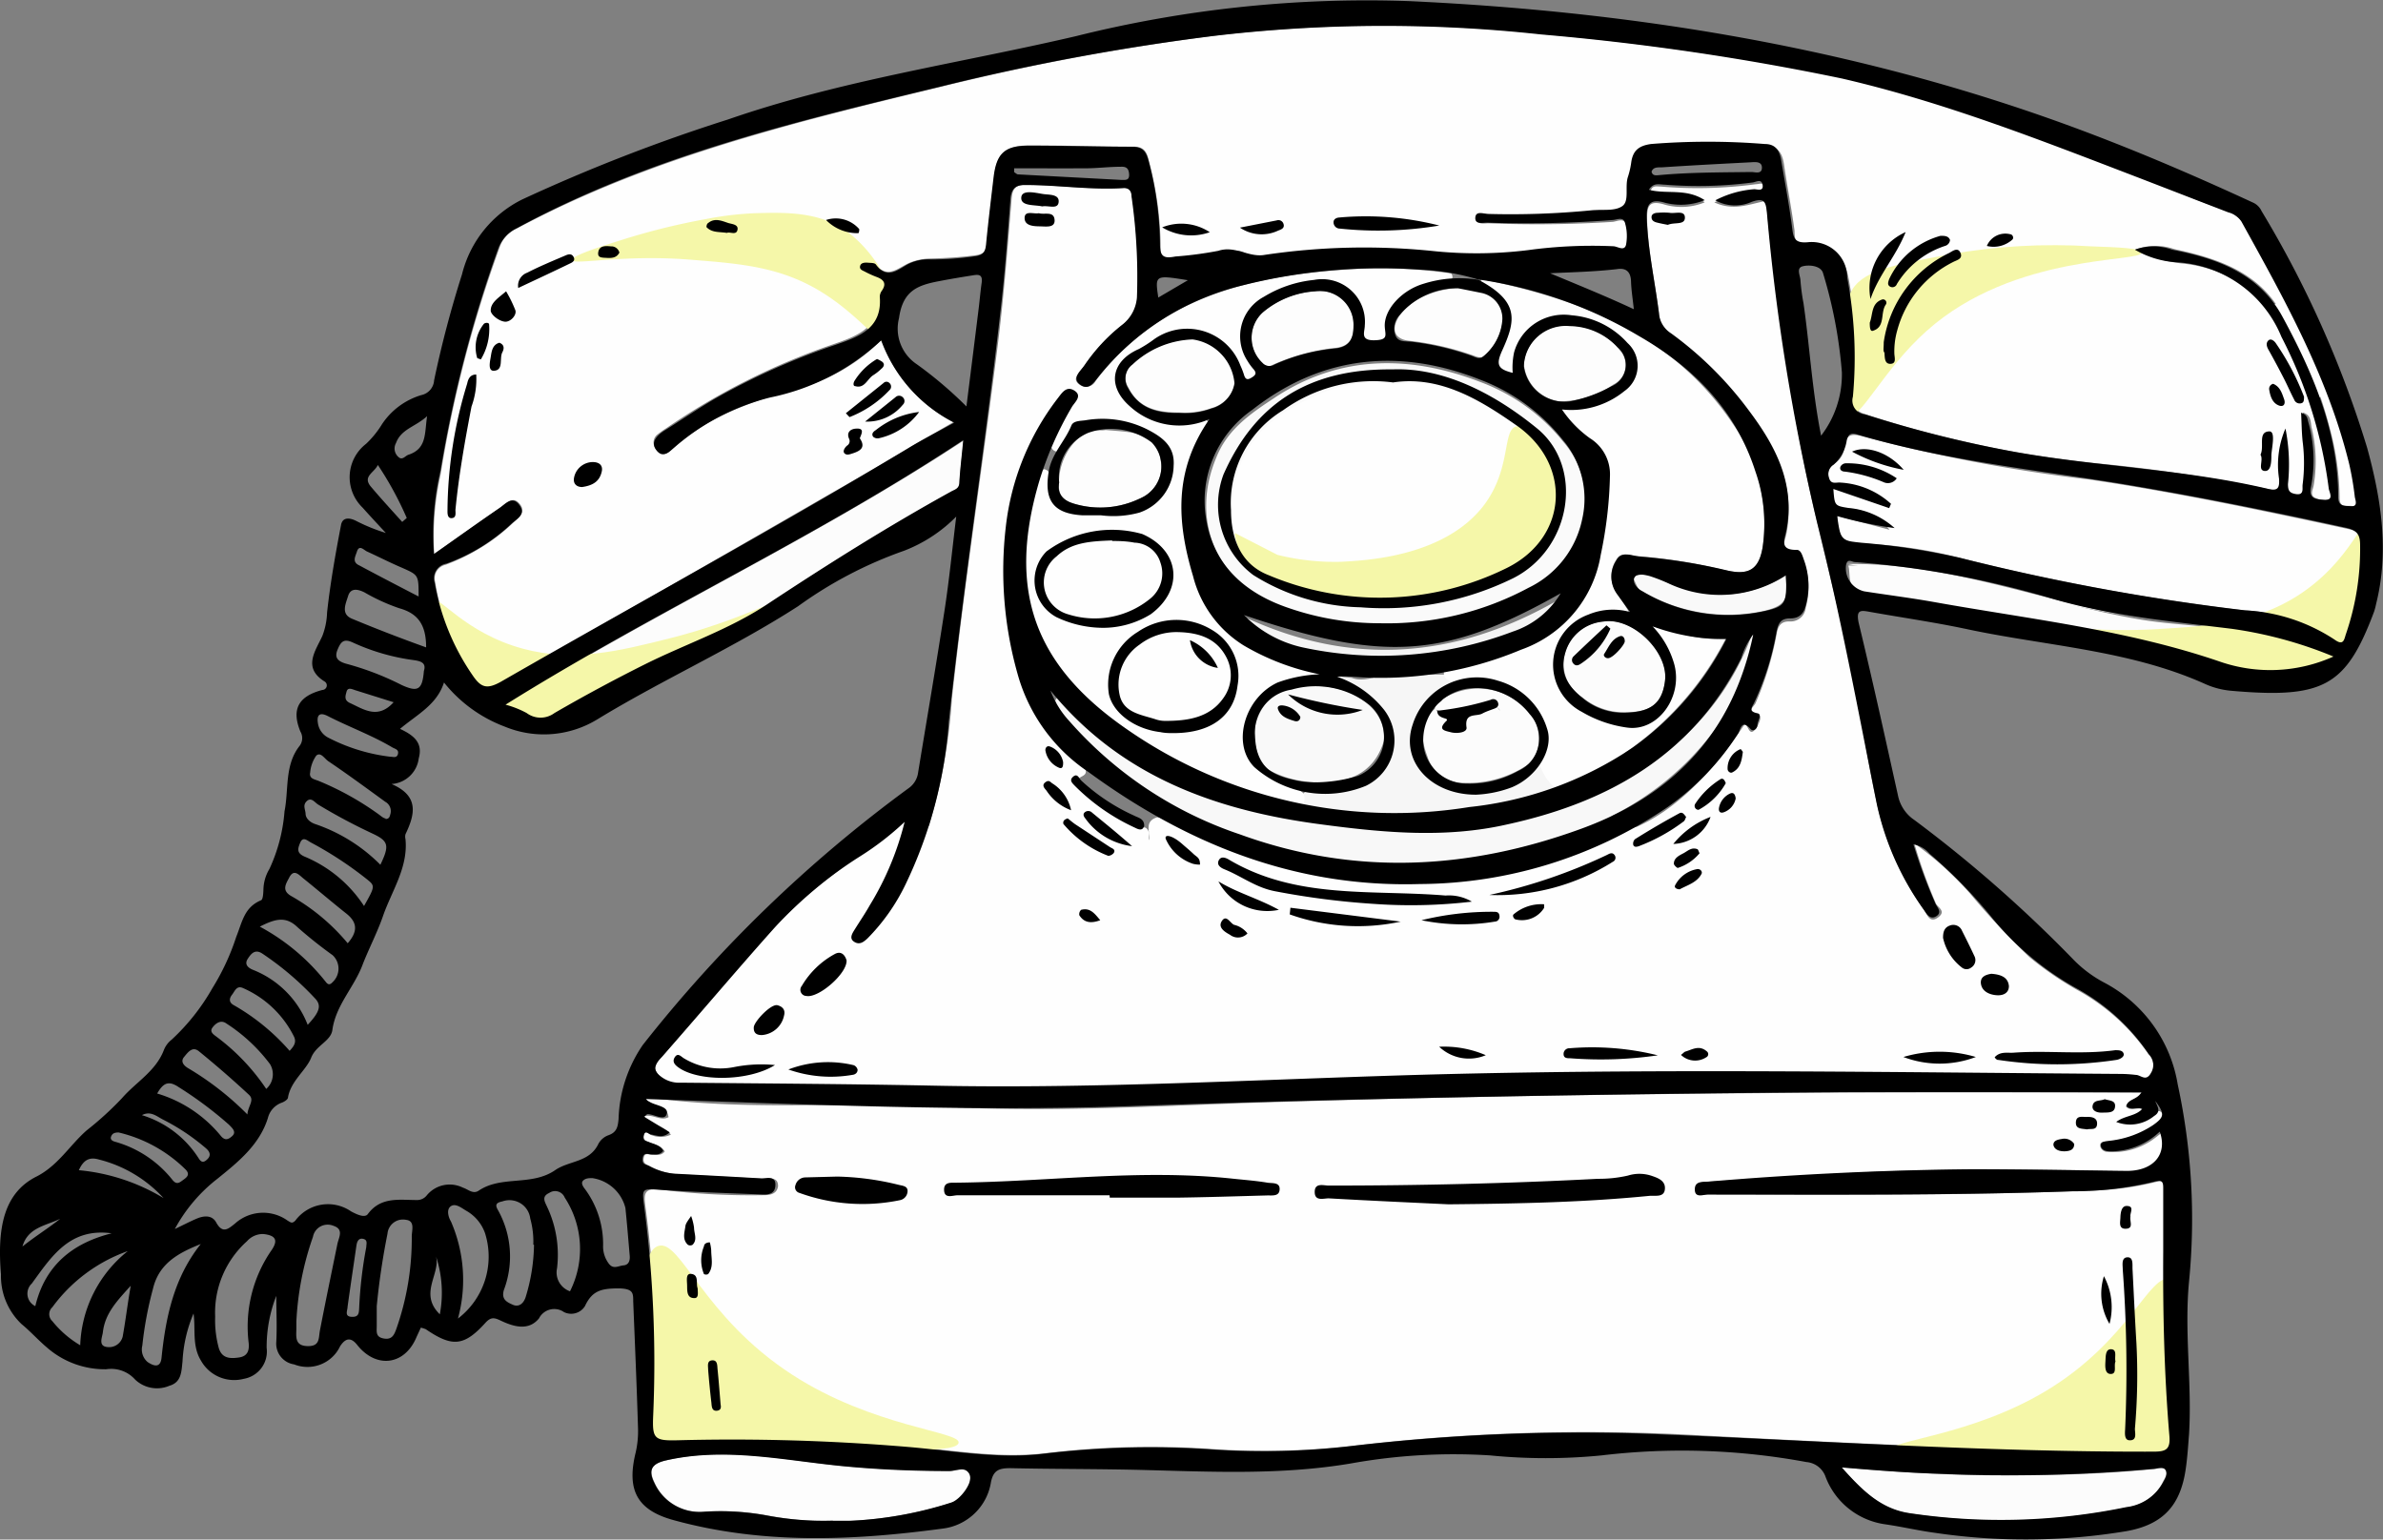 <svg width="212" height="137" fill="none" xmlns="http://www.w3.org/2000/svg"><rect width="100%" height="100%" fill="#808080" stroke="none"/><g clip-path="url(#clip0)"><path d="M203.645 26.642l-3.574 1.204 2.941 8.627 3.574-1.204-2.941-8.627z" fill="#FEFEFE"/><path d="M164.431 50.324c8.938-.148 17.156 3.271 25.758 4.765 3.365.592 6.816.543 10.155 1.308a59.55 59.55 0 017.448 2.148 13.053 13.053 0 01-9.559.654c-10.452-3.48-21.363-4.58-32.138-6.357-1.937-.296-1.403-1.641-1.664-2.518z" fill="#FCFCFC"/><path d="M119.431 60.236l.832.086c1.092.408 2.123-.197 3.19-.21l4.668-.086h.546l.608.53c0 .754-.757.939-1.092 1.445a8.95 8.95 0 00-1.688 2.037 3.87 3.87 0 001.365 5.394 6.91 6.91 0 004.687.972 6.888 6.888 0 004.189-2.305c.174-.136.36-.26.583-.111l1.242 2.049-.311.308a6.225 6.225 0 01-3.128 1.235c-1.477.395-3.016.543-4.518.876-2.999.4-6.028.527-9.05.383a4.277 4.277 0 01-.745-.111 5.39 5.39 0 00-1.837-.223 11.6 11.6 0 00-2.483-.222c-.322 0-.583-.173-.62-.543v-1.037c.459-.58 1.067-.284 1.638-.296 3.588-.086 4.966-.555 6.083-3.308.968-1.938-.708-4.407-2.967-5.616-.484-.222-1.005-.346-1.502-.556-.248-.11-.658-.21-.546-.555.112-.346.596-.222.856-.136z" fill="#F6F6F6"/><path d="M122.895 55.62a25.949 25.949 0 01-8.268-1.309c-6.294-2.012-8.962-7.949-6.281-13.923 1.018-2.284 2.979-3.63 4.965-4.938 5.884-3.95 12.253-3.85 18.484-1.42a17.069 17.069 0 017.299 5.309 8.049 8.049 0 011.738 7.209 8.976 8.976 0 01-1.733 3.573 9.049 9.049 0 01-3.108 2.487 27.639 27.639 0 01-13.096 3.012z" fill="#FAFAFA"/><path d="M138.449 53.484a6.56 6.56 0 01-3.798 2.913 33.199 33.199 0 01-18.621 1.407 10.88 10.88 0 01-5.189-2.839c9.497 4.37 18.658 3.617 27.608-1.48z" fill="#F4F4F4"/><path d="M124.223 34.204c4.059-.617 7.448 1.505 10.738 3.703 5.176 3.505 4.73 10.183-.931 12.886a25.828 25.828 0 01-20.917.617c-2.483-.938-3.799-3.777-3.451-7.06.11-1.58.601-3.11 1.431-4.46a9.9 9.9 0 013.336-3.304c2.942-1.765 5.983-3 9.794-2.382z" fill="#FEFEFE"/><path d="M131.82 24.847c8.889 1.815 17.02 4.938 22.345 12.874 2.14 3.07 3.1 6.802 2.706 10.517-.273 2.469-1.08 3.024-3.538 2.469a49.684 49.684 0 00-7.771-1.235c-.595 0-1.353-.444-1.75.31a2.58 2.58 0 00-.174 2.653c.398.666.857 1.296 1.242 1.95-.447.482-1.018.222-1.54.235a4.501 4.501 0 00-3.698 1.62 4.44 4.44 0 00-.882 3.922c.109.533.352 1.03.707 1.444a8.126 8.126 0 005.462 2.679c1.676.234 3.551-1.531 3.724-3.333a5.023 5.023 0 00-.993-3.703c-.372-.482-.993-.852-.968-1.58 2.222.395 4.32 1.481 6.877 1.086a27.586 27.586 0 01-8.962 10.208 10.415 10.415 0 01-6.319 3.086 4.114 4.114 0 01-1.353-2.296c.832-4.382-1.353-6.962-5.909-6.986a7.6 7.6 0 01-1.924-.111c-.385-.16-.695-.383-.646-.864a4.686 4.686 0 012.322-.877 20.889 20.889 0 006.827-2.839 10.418 10.418 0 003.262-3.595 10.35 10.35 0 001.269-4.675c.075-1.728.658-3.382.633-5.135a3.902 3.902 0 00-1.601-3.32 10.356 10.356 0 01-1.875-1.679c-.794-.975-.595-1.53.658-1.63a7.877 7.877 0 003.538-.987c.436-.196.813-.5 1.095-.885a2.744 2.744 0 00-.548-3.805 6.943 6.943 0 00-5.748-1.901 4.211 4.211 0 00-2.325 1.376c-.602.701-.954 1.58-1.002 2.5 0 .37.162.888-.285 1.061-.447.173-1.018-.247-1.453-.555a.861.861 0 01-.398-.563.85.85 0 01.15-.672c.293-.624.554-1.262.782-1.913a2.849 2.849 0 00-.968-3.555 5.756 5.756 0 01-.981-.9.367.367 0 01.012-.396z" fill="#FEFEFE"/><path d="M146.481 68.099a23.008 23.008 0 009.534-12.072c-.336 6.307-5.537 12.998-12.526 16.528a11.35 11.35 0 01-3.438 1.839 43.556 43.556 0 01-29.669.284 40.228 40.228 0 01-10.452-5.69c-.733-.519-1.378-1.16-2.135-1.654-1.502-1.47-3.24-2.753-3.91-4.938a.456.456 0 01.421-.407c1.565.889 2.483 2.468 3.998 3.468.645.432 1.24.95 1.874 1.432a26.907 26.907 0 008.019 3.851 40.12 40.12 0 008.69 2.012c.62.16 1.241.185 1.899.321a8.825 8.825 0 002.234.16c3.417.345 6.858.37 10.279.075a30.78 30.78 0 006.592-1.383 25.504 25.504 0 003.724-1.444 23.616 23.616 0 003.463-1.765 3.644 3.644 0 011.403-.617z" fill="#F8F8F8"/><path d="M145.239 51.3a2.859 2.859 0 012.247.148c3.811 1.863 7.597 2.085 11.334-.247.323 2.16 0 2.69-1.837 3.147a14.97 14.97 0 01-10.887-1.753c-.385-.172-.36-.21-.857-1.296z" fill="#F9F9F9"/><path d="M144.495 63.384a5.817 5.817 0 01-3.724-1.334 3.483 3.483 0 01-1.438-1.73 3.465 3.465 0 01-.077-2.244 3.787 3.787 0 011.167-1.85 3.817 3.817 0 011.999-.903c2.631-.568 6.02 2.469 5.71 5.184-.174 2.05-1.192 2.877-3.637 2.877z" fill="#FCFCFC"/><path d="M105.069 36.71c-2.011 0-3.724-.297-4.692-2.247a1.575 1.575 0 01.372-2.098 8.378 8.378 0 015.214-2.21c1.787-.111 4.22 2.37 3.885 4.073a2.917 2.917 0 01-2.073 2.086 6.813 6.813 0 01-2.706.395zM139.604 28.982a5.674 5.674 0 014.494 2.173 1.925 1.925 0 01.5 1.661 1.928 1.928 0 01-1.047 1.388 8.398 8.398 0 01-4.891 1.505 3.73 3.73 0 01-2.111-1.13 3.699 3.699 0 01-.98-2.178 3.687 3.687 0 011.299-2.548 3.723 3.723 0 012.736-.87zM120.412 28.995c0 1.012-.286 1.777-1.502 1.95a18.234 18.234 0 00-5.71 1.53.7.7 0 01-.82-.074 3.162 3.162 0 01-.223-4.456 7.893 7.893 0 015.772-2.024 3.08 3.08 0 011.805 1.087c.455.562.695 1.266.678 1.987zM133.695 28.526a4.927 4.927 0 01-1.527 3.036c-.36.37-.695.222-1.055.086a25.188 25.188 0 00-5.735-1.32c-1.242-.136-1.639-.901-.994-2.037 1.304-2.333 5.971-3.48 8.231-1.987a2.55 2.55 0 011.08 2.222zM109.438 59.742c0 2.79-2.482 4.592-5.623 4.382a4.558 4.558 0 01-1.03-.173c-1.242-.382-2.768-.58-3.153-2.073a4.26 4.26 0 01.115-2.414c.271-.777.761-1.46 1.412-1.968 2.135-1.901 6.554-1.728 7.758.679.275.483.452 1.016.521 1.567zM98.353 38.265c.72.061 1.415.098 2.098.197 1.676.247 2.632 1.074 2.781 2.395.17.736.06 1.51-.309 2.17a3.074 3.074 0 01-1.69 1.41 8.048 8.048 0 01-5.921.308 1.44 1.44 0 01-.838-.567 1.426 1.426 0 01-.255-.976 5.404 5.404 0 01.517-2.572c.38-.803.953-1.5 1.668-2.032.609-.53 1.316-.21 1.95-.333z" fill="#FDFDFD"/><path d="M120.114 61.618c1.726.939 3.153 2.099 2.992 4.333-.857 2.839-3.228 4.049-7.014 3.58a8.963 8.963 0 01-3.339-1.087 4.5 4.5 0 01-.484-5.357c1.241-2.012 3.513-2.147 5.698-2 .73.114 1.449.291 2.147.531z" fill="#F9F9F9"/><path d="M136.289 67.778a9.533 9.533 0 01-6.082 1.888 3.338 3.338 0 01-2-.64 3.313 3.313 0 01-1.216-1.705c-.595-1.567-.72-3.036.683-4.27.36.592 1.341.32 1.54 1.123 0 .197-.274.456.136.53.41.074.77-.234.869-.715a3.746 3.746 0 012.88-1.086c.141.072.254.19.323.333 0-.161-.186-.235-.286-.358-.956-.346-1.787.197-2.669.333a3.744 3.744 0 01-2.818-.111c0-.519.559-.519.696-.889a5.846 5.846 0 017.311.778 3.684 3.684 0 01.633 4.79z" fill="#FCFCFC"/><path d="M192.262 99.784a9.885 9.885 0 01-4.816 1.803c-.273 0-.671 0-.609.407a.667.667 0 00.658.506 6.12 6.12 0 003.948-1.037c.323-.226.633-.47.931-.728.571 2.123-.695 3.592-3.066 3.518a319.922 319.922 0 00-22.034 0c-5.102.222-10.204.605-15.306.901-.547 0-1.068.099-1.056.74.013.642.671.408 1.031.408 11.271 0 22.543.111 33.802-.358a25.554 25.554 0 006.877-.988c0 4.061-.062 8.048 0 12.023.075 3.604.273 7.196.497 10.788.062 1.049-.075 1.395-1.242 1.395-14.151-.062-28.278-.778-42.392-1.531a177.522 177.522 0 00-29.284 1.037c-4.047.455-8.126.55-12.19.284a78.225 78.225 0 00-14.896.346c-4.147.518-8.218-.247-12.315-.593a185.381 185.381 0 00-20.52-.592c-1.998 0-2.147-.099-2.06-2.049.302-6.237.036-12.487-.795-18.676-.173-1.234-.111-1.728 1.49-1.506a65.03 65.03 0 009.062.469c.62 0 1.154-.148 1.241-.802 0-.852-.695-.63-1.241-.654l-7.734-.408a6.125 6.125 0 01-2.383-.691c-.41-.197-.695-.296-.584-.802.112-.506.546-.185.832-.222.286-.037.695.111 1.03-.309-.335-.593-1.017-.63-1.564-.889a.48.48 0 01-.285-.605c.124-.382.36-.135.57 0a2.177 2.177 0 001.826 0c-.596-.839-1.701-.79-2.396-1.641.794-.222 1.465.469 2.185.086-.112-1.234-1.689-.802-2.098-1.802 8.776 1.296 17.503.395 26.192.864 9.186.506 18.348 0 27.534-.333 26.342-.84 52.708-1.037 79.062-.889h.435c-.311.654-1.242.47-1.453 1.234.41.408.931.074 1.366.173.198.74-.559.728-.869 1.074.981.074 1.626-.778 2.483-.864a.551.551 0 01.313.42.545.545 0 01-.177.493z" fill="#FEFEFE"/><path d="M85.281 128.372c.15-.988-7.622-1.383-14.809-6.048-7.945-5.148-9.93-12.085-11.905-11.455-1.316.407-2.246 3.937-.248 18.132h22.146c3.947.074 4.767-.259 4.816-.629z" fill="#F5F7A9"/><path d="M205.085 34.673a29.466 29.466 0 012.222 8.702c0 .37.385.889 0 1.074-.414.099-.851.06-1.241-.111-.645-.21-.298-.753-.236-1.136a12.82 12.82 0 00-.174-5.135c-.111-.456 0-1.135-.782-1.358.168 2.107.218 4.22.149 6.333-.149 1.234-.707 1.234-1.601.814a29.711 29.711 0 01-.112-4.394c-.136.938 0 2.012-.111 3.073-.063.544 0 1.235-.969 1.074a138.647 138.647 0 00-16.013-2.407 98.625 98.625 0 01-20.309-4.357c-.869-.284-1.018-.666-.956-1.481.32-3.544.153-7.116-.496-10.615-.398-2.012-1.527-3.123-3.563-2.975-1.117.086-1.242-.346-1.242-1.235-.26-1.95-.645-3.888-.931-5.85-.173-1.235-.657-1.79-2.011-1.815a62.036 62.036 0 00-9.806.062c-.857.123-1.378.37-1.527 1.234-.099.63-.298 1.235-.41 1.876-.112.642 0 1.926-.434 2.37-.435.445-1.589.223-2.409.309a71.76 71.76 0 01-9.521.37c-.434 0-1.241-.358-1.241.309 0 .666.732.444 1.154.469 3.621.143 7.246.102 10.862-.123.41 0 1.018-.395 1.242.135a4.13 4.13 0 01.086 2.173c-.124.456-.782 0-1.241 0a42.056 42.056 0 00-7.56.358 36.647 36.647 0 01-8.429.061 60.617 60.617 0 00-15.132.37 1.623 1.623 0 01-1.489-.27 1.541 1.541 0 00-1.242-.235c-1.812.259-3.649.407-5.462.69-.794.124-.918-.16-.894-.85a30.73 30.73 0 00-1.055-7.9c-.174-.79-.447-1.235-1.353-1.235-3.128 0-6.207-.123-9.385-.099-2.073 0-2.78.74-3.016 2.765-.236 2.025-.472 3.913-.658 5.876-.062.716-.174 1.024-1.08 1.135-1.328.173-2.644.247-3.985.284a5.14 5.14 0 00-1.738.346c-1.08.432-2.073 1.63-3.215 0-.186-.26-1.005-.358-1.241.074-.236.432.447.617.807.765.956.407 1.142.74 1.067 2.037-.186 3.073-2.271 3.703-4.456 4.468a61.044 61.044 0 00-14.673 7.406 8.694 8.694 0 00-.844.605.901.901 0 00-.214 1.02c.05.114.122.216.214.3a.743.743 0 00.9.291.745.745 0 00.279-.191c3.352-3.185 7.585-4.506 11.917-5.715a16.327 16.327 0 006.89-4.185 13.107 13.107 0 006.418 7.32c-3.811 2.222-7.449 4.394-11.173 6.505a5748.971 5748.971 0 01-29.557 16.935c-.72.407-1.117.457-1.663-.296a20.366 20.366 0 01-3.724-8.9 1.228 1.228 0 01.457-1.322c.134-.099.287-.17.45-.208a17.517 17.517 0 006.119-3.827c.472-.444 1.068-.901.484-1.605-.583-.703-1.067-.11-1.54.21l-6.057 4.246c-.143-2.355.045-4.72.559-7.023a109.738 109.738 0 015.275-20.293 2.688 2.688 0 011.39-1.567c11.868-6.382 24.902-9.542 37.85-12.677a211.335 211.335 0 0124.691-4.592 129.831 129.831 0 0129.11-.074 234.72 234.72 0 0125.323 3.63c10.353 2.258 20.135 6.233 29.967 10.034 1.614.617 3.19 1.346 4.841 1.852a3.938 3.938 0 012.483 2.098c3.352 6.172 6.728 12.344 8.689 19.231.425 1.417.703 2.873.832 4.345 0 .297.385.926-.385.778-.422-.074-1.154.222-1.117-.753a24.228 24.228 0 00-.832-6.011 38.497 38.497 0 00-4.295-10.332c-2.023-3.703-5.698-4.937-9.571-5.764a5.079 5.079 0 00-3.513.05 12.617 12.617 0 004.246 1.233c2.042.206 3.998.923 5.685 2.087a9.663 9.663 0 012.123 2.58.845.845 0 01-.484.333c-.72.21-.373.604-.186.987.186.383.434.679.608 1.037a34.94 34.94 0 012.172 4.197c.211.407.422.74.695 0a.263.263 0 01.298 0z" fill="#FEFEFE"/><path d="M190.537 22.465c.099.913-11.346 0-19.142 6.986-3.848 3.42-5.934 7.974-6.914 7.493-.472-.235-.1-1.333 0-4.814.111-4.419-.422-4.937.124-6.036.956-2.012 3.6-2.469 8.888-3.469 4.148-.734 8.37-.97 12.575-.703 2.433.086 4.419.16 4.469.543z" fill="#F5F7A9"/><path d="M79.919 73.444l.695-.729c.546 1.235-.236 2.222-.57 3.296-1.031 2.469-2.335 4.863-3.588 7.258 2.606-1.901 3.91-4.69 5.09-7.542.372-.753.434-1.654 1.104-2.259a50.514 50.514 0 002.036-11.319c1.154-10.492 2.756-20.91 4.071-31.377.547-4.345.882-8.727 1.242-13.096.062-.778.273-1.173 1.105-1.235 2.979 0 5.933.47 8.913.272.571 0 .658.37.695.765.427 2.975.585 5.983.472 8.986a3.29 3.29 0 01-1.242 2.383 18 18 0 00-3.724 4.036c-.26.407-.894.852-.161 1.358a.958.958 0 001.415-.346c5.462-7.258 13.357-9.245 21.823-9.875a44.067 44.067 0 019.794.309.441.441 0 010 .617c-.98.481-2.11.47-3.091.988a3.726 3.726 0 00-1.818 1.379 3.687 3.687 0 00-.664 2.175c0 1.037-.658 1.074-1.391 1.074-.732 0-1.303-.148-1.241-1.061a5.27 5.27 0 00-.062-1.333 3.291 3.291 0 00-1.201-2.163 3.326 3.326 0 00-2.374-.726 9.1 9.1 0 00-5.524 2.148 3.505 3.505 0 00-.621 4.098c.199.457.484.864.683 1.309a.658.658 0 01.076.57.667.667 0 01-.399.417.73.73 0 01-.578.097.735.735 0 01-.465-.356c-.26-.37-.397-.79-.62-1.234a4.604 4.604 0 00-2.89-2.513 4.634 4.634 0 00-3.801.538c-.658.345-1.242.802-1.912 1.123a2.409 2.409 0 00-1.13.746 2.389 2.389 0 00.571 3.574 5.862 5.862 0 005.338 1.63c.472-.112 1.055-.359 1.403 0 .348.357-.075 1.011-.323 1.468a12.567 12.567 0 00-1.03 10.159c.071.184.125.374.161.568.683 5.283 4.134 7.936 8.926 9.356.929.156 1.837.417 2.706.778 0 1.073-.882.715-1.39.74a5.76 5.76 0 00-4.308 1.926 4.139 4.139 0 00-1.193 3.05 4.138 4.138 0 001.404 2.961c1.006 1.037 2.545 1.234 3.6 2.135a1.076 1.076 0 01-.087 1.124c-1.08.333-2.023-.272-3.016-.494a30.6 30.6 0 01-4.656-1.518 54.537 54.537 0 01-9.024-5.073c-4.333-3.074-7.337-6.987-8.044-12.344a23.327 23.327 0 011.092-9.59 1.366 1.366 0 01.683-.926c.62.148.57.678.658 1.135.36 2.074.968 2.63 3.016 2.691h3.278a4.07 4.07 0 003.041-1.345c1.39-1.68 2.036-4.308-1.142-5.654a9.218 9.218 0 00-3.302-.802c-1.49 0-2.769.197-3.476 1.703a1.234 1.234 0 01-.894.716.586.586 0 01-.521-.382c-.075-1.68 1.328-2.79 1.775-4.345-5.524 2.715-9.211 23.18 0 31.5.41.47 1.005.79 1.241 1.444.236.655-.434.618-.633.939.087 1.234 1.242 1.48 1.875 2.123a7.97 7.97 0 004.121 2.184c.472.309.211.778.31 1.111.137-.654-.496-1.678.72-2.036 1.664.185 2.992 1.234 4.519 1.728.695.247 1.341.617 2.048.864a42.141 42.141 0 0031.779 0c1.502-.457 2.805-1.395 4.345-1.753 3.31-1.481 6.496-4.514 9.558-9.097.36 0 .385 1.123.969.42.273-.334.67-1.235.273-1.235-1.242-.222-.373-.79-.249-1.098a28.237 28.237 0 001.875-6.172c.124-.716.409-1.099 1.129-1.086.358.027.711-.088.983-.32.272-.23.441-.56.47-.915a6.62 6.62 0 00-.211-4.209c-.124-.308-.236-.814-.596-.777-1.663.172-1.043-.864-.906-1.617.794-4.197-.919-7.592-3.364-10.789a32.799 32.799 0 00-6.94-6.863 2.16 2.16 0 01-1.005-1.654c-.348-2.839-.981-5.64-1.092-8.504 0-1.123 0-1.938 1.601-1.432a5.49 5.49 0 003.525-.21c-1.539-1.148-3.289-.53-4.829-.876.087-.692.559-.531.919-.531a38.8 38.8 0 008.466-.21c.298 0 .77-.247.757.346-.012.592-.409.259-.657.284a10.52 10.52 0 00-3.799.987c1.713.802 3.141.148 4.605-.136a230.085 230.085 0 003.427 23.613c1.489 7.295 3.6 14.442 4.891 21.787.521 2.913.98 5.838 1.651 8.714a25.978 25.978 0 004.084 8.974c.273.395.484 1.234 1.241.679.757-.556 0-.877-.186-1.235a45.29 45.29 0 01-1.924-5.357 29.023 29.023 0 014.965 4.468 68.788 68.788 0 005.263 5.641 29.329 29.329 0 004.407 3.012 18.58 18.58 0 016.207 5.654 1.44 1.44 0 01.174 1.851c-.534.876-.906 0-1.341 0-.343.03-.687.03-1.03 0-19.862-.086-39.624-.42-59.424 0-15.43.358-30.836 1.37-46.29 1.037-7.449-.16-14.996-.185-22.482-.272a6.426 6.426 0 01-.744 0 2.217 2.217 0 01-1.664-1.172c-.41-.642.323-.95.633-1.321 3.153-3.703 6.306-7.406 9.51-10.998a45.219 45.219 0 018.478-7.147 9.178 9.178 0 012.954-2.358z" fill="#FEFEFE"/><path d="M162.842 43.202c-.248-.765-.434-1.469.472-2.024a1.9 1.9 0 00.769-1.395c.137-1.123.634-1.235 1.664-.938a144.22 144.22 0 0020.122 3.826c7.747 1.148 15.406 2.753 23.053 4.407.682.148 1.03.333 1.017 1.11a24.192 24.192 0 01-1.241 8.419c-.136.358-.186.963-.856.457a15.929 15.929 0 00-8.206-2.753 197.811 197.811 0 01-25.411-4.703 40.18 40.18 0 00-8.515-1.234c-1.813 0-2.284-.827-2.247-2.469l4.63 1.235a4.712 4.712 0 00-3.861-1.876c-1.142-.1-1.626-.482-1.365-1.63.67-.617 1.241 0 1.887.136.885.245 1.749.563 2.582.95a8.91 8.91 0 00-4.494-1.518z" fill="#FEFEFE"/><path d="M44.975 62.742c13.233-8.258 27.471-14.812 40.754-23.54-.15 1.457-.31 2.605-.36 3.766 0 .53-.373.604-.708.79-5.636 3.147-11.06 6.517-16.386 10.072-3.34 2.222-7.287 3.542-10.912 5.345-2.743 1.308-5.313 2.74-7.882 4.22a2.104 2.104 0 01-2.657.063 7.112 7.112 0 00-1.85-.716z" fill="#FCFCFC"/><path d="M74.184 135.371a29.5 29.5 0 01-5.91-.519 23.092 23.092 0 00-5.61-.345 4.403 4.403 0 01-2.648-.584 4.364 4.364 0 01-1.796-2.021c-.584-1.234-.199-1.679 1.08-1.963 5.276-1.234 10.452 0 15.666.507 3.203.308 6.43.407 9.645.444.571 0 1.602-.457 1.651.296a2.187 2.187 0 01-.252 1.493c-.26.452-.671.798-1.163.976a34.942 34.942 0 01-10.663 1.716z" fill="#FDFDFD"/><path d="M181.053 55.755c.074-.407 4.556.605 10.936.222 4.531-.271 8.628-.518 12.501-3.024 4.556-2.95 5.685-6.998 6.442-6.653 1.13.519.422 10.32-5.213 13.578-2.781 1.592-7.697.432-17.541-1.913-1.825-.432-7.212-1.753-7.125-2.21zM50.895 23.131c.087.507 4.594-.543 10.8 0 4.221.334 7.759.63 11.346 2.827 3.588 2.197 5.55 5.222 6.319 4.703.236-.16.136-1.012 0-2.716a10.71 10.71 0 00-.658-3.258 8.353 8.353 0 00-1.005-1.691 11.432 11.432 0 00-2.322-2.383c-2.483-1.814-5.598-1.715-8.193-1.641-1.442.06-2.878.229-4.295.506a60.596 60.596 0 00-7.82 1.95c-2.533.79-4.172 1.395-4.172 1.703z" fill="#F5F7A9"/><path d="M164.319 50.188c8.938-.148 17.156 3.271 25.759 4.765l-25.759-4.765z" fill="#FCFCFC"/><path d="M70.125 53.25c-.199-.37-4.246 1.975-10.552 3.554-4.481 1.124-8.528 2.136-13.034.926-5.3-1.431-7.585-4.937-8.23-4.394-.944.84 2.644 9.998 9.074 11.38 3.178.68 7.61-1.937 16.473-7.17 1.638-.988 6.48-3.889 6.269-4.296zM168.254 129.014c-.136-.864 7.089-1.235 13.767-5.246 7.448-4.481 9.186-10.492 11.061-9.949 1.241.358 2.085 3.419.235 15.75h-20.594c-3.6.037-4.419-.271-4.469-.555z" fill="#F5F7A9"/><path d="M163.761 130.557c5.189.469 9.931.74 14.772.728 4.357 0 8.69-.124 13.059-.556.36 0 .894-.296 1.068.124.173.42-.124.753-.286 1.098a4.018 4.018 0 01-1.248 1.449 4.06 4.06 0 01-1.781.712 54.433 54.433 0 01-19.638.53c-2.495-.382-4.047-2.073-5.946-4.085z" fill="#FCFCFC"/><path d="M37.44 118.14c-.15.333-.298.642-.435.951-1.068 2.407-3.55 2.69-5.214.604-.57-.728-1.055-.641-1.54.111a3.193 3.193 0 01-1.721 1.608 3.217 3.217 0 01-2.362-.003 1.876 1.876 0 01-1.192-.687 1.86 1.86 0 01-.397-1.313c.074-1.37 0-2.752 0-4.098a12.517 12.517 0 00-.857 4.629 2.457 2.457 0 01-.461 1.783c-.38.513-.944.861-1.575.97a3.396 3.396 0 01-2.174-.158 3.372 3.372 0 01-1.624-1.447c-.82-1.333-.472-2.777-.67-4.209a12.496 12.496 0 00-.981 4.271c-.1.901-.087 1.851-1.167 2.16a2.823 2.823 0 01-3.054-.555 2.844 2.844 0 00-2.557-.914 7.824 7.824 0 01-5.3-1.95c-.77-.654-1.465-1.432-2.26-2.086a5.908 5.908 0 01-1.37-2.008 5.868 5.868 0 01-.442-2.386c-.335-4.074.198-7.258 3.202-8.74 1.9-.987 2.918-2.765 4.42-4.085a28.686 28.686 0 003.14-2.864c1.242-1.432 2.992-2.382 3.724-4.27.142-.37.382-.695.696-.939a18.964 18.964 0 003.624-4.58 20.925 20.925 0 002.123-4.566c.546-1.358.708-2.63 2.21-3.26.174-.073.198-.64.21-.974.018-.64.202-1.266.535-1.815a14.843 14.843 0 001.34-5.122c.385-1.926 0-4.074 1.304-5.777a1.144 1.144 0 00.111-1.32c-.819-1.988-.173-3.148 1.95-3.704a.41.41 0 00.38-.29.405.405 0 00-.157-.45c-2.011-1.235-.832-2.728-.224-4.061a6.31 6.31 0 00.422-2.086c.286-2.617.745-5.21 1.242-7.79.124-.703.745-.666 1.316-.382a15.97 15.97 0 002.669 1.086c-.696-.752-1.39-1.493-2.073-2.258a3.763 3.763 0 01-1.14-2.903 3.749 3.749 0 011.45-2.763 8.403 8.403 0 001.415-1.74 6.402 6.402 0 013.513-2.605 1.428 1.428 0 001.13-1.308 95.997 95.997 0 012.482-9.43 10.112 10.112 0 011.936-3.92 10.18 10.18 0 013.415-2.746 155.15 155.15 0 0118.322-7.122c10.068-3.494 20.607-5 30.923-7.406A106.8 106.8 0 01125.378.1c19.117.888 37.874 3.838 56.035 10.134 6.517 2.258 12.848 4.937 19.092 7.825.307.159.552.415.695.729a93.27 93.27 0 019.385 21.045c1.241 4.518 1.986 9.184.807 13.887-.048.242-.11.48-.187.715-2.482 6.617-4.468 7.752-12.674 7.036a7.192 7.192 0 01-2.296-.58c-6.791-3.073-14.226-3.394-21.389-4.937-2.818-.593-5.661-1-8.491-1.506-.819-.148-1.241-.21-1.006.95 1.242 5.135 2.371 10.282 3.514 15.442a3.44 3.44 0 001.44 2.123 118.186 118.186 0 0114.077 12.344c.82.86 1.776 1.58 2.83 2.135 1.717.907 3.2 2.197 4.333 3.769a12.506 12.506 0 012.196 5.291 56.799 56.799 0 011.006 17.528c-.435 4.542.273 9.085 0 13.578-.075.987-.137 1.974-.273 2.95-.435 3.332-1.974 5.097-5.288 5.69a54.941 54.941 0 01-17.057.148c-1.477-.197-2.929-.543-4.394-.753a6.676 6.676 0 01-3.25-1.387 6.62 6.62 0 01-2.076-2.847 1.973 1.973 0 00-1.7-1.308 60.568 60.568 0 00-18.223-.593 50.544 50.544 0 01-9.931 0 51.634 51.634 0 00-12.302.704c-6.207 1.062-12.414.753-18.621.592-3.922-.098-7.845-.074-11.768-.16-.993 0-1.49.198-1.7 1.234a4.926 4.926 0 01-1.463 2.8 4.973 4.973 0 01-2.87 1.348c-8.007 1.074-16.026 1.419-23.933-.766-3.265-.901-4.159-2.715-3.34-6.023a8.597 8.597 0 00.199-2.321c-.112-3.703-.273-7.406-.422-11.109 0-.74 0-1.123-1.241-1.16-1.54 0-2.396.16-3.054 1.58a1.438 1.438 0 01-.828.623 1.451 1.451 0 01-1.034-.092 1.517 1.517 0 00-1.816.057c-.17.135-.309.305-.406.498-.919 1.136-2.247.753-3.39.21-.57-.272-.88-.358-1.377.185-1.9 2.098-2.954 2.185-5.313.568a3.461 3.461 0 00-.435-.136zm94.02-93.28a20.562 20.562 0 00-5.102-.863 50.26 50.26 0 00-15.802 1.394 23.464 23.464 0 00-12.811 8.11c-.435.543-.894 1.296-1.664.716-.77-.58.075-1.234.398-1.703a15.646 15.646 0 013.314-3.58 3.414 3.414 0 001.353-2.469 50.157 50.157 0 00-.484-8.998c0-.432-.211-.765-.745-.728-2.93.185-5.847-.284-8.776-.272-.77 0-1.13.296-1.242 1.136-.26 3.444-.509 6.887-.918 10.319-1.378 12.096-3.265 24.131-4.568 36.265a39.927 39.927 0 01-3.849 14.503 17.76 17.76 0 01-3.401 4.827c-.348.32-.708.592-1.18.284-.471-.309-.148-.766.075-1.124.447-.716.919-1.407 1.328-2.135a26.187 26.187 0 003.092-7.406 25.595 25.595 0 01-3.973 3.073 37.45 37.45 0 00-7.622 6.37c-3.426 3.838-6.74 7.776-10.142 11.627-.707.802-.509 1.234.273 1.74.46.288.998.426 1.54.396 7.448.074 14.797.11 22.195.259 15.542.333 31.034-.667 46.589-1.037 19.861-.47 39.624-.136 59.424 0a11.6 11.6 0 011.241.086c.459 0 .906.642 1.353-.172a1.35 1.35 0 00-.186-1.667 18.506 18.506 0 00-6.418-5.85 26.115 26.115 0 01-7.696-6.493 44.408 44.408 0 00-5.4-5.505 2.487 2.487 0 00-1.428-.828 46.468 46.468 0 001.937 5.234c.149.358.657.802.099 1.16-.559.358-.869-.21-1.13-.592a25.216 25.216 0 01-4.158-9.344c-1.689-8.418-3.228-16.849-5.338-25.18a189.485 189.485 0 01-4.444-27.44c-.1-.975-.186-1.42-1.353-1.012a3.62 3.62 0 01-3.24-.136 8.923 8.923 0 013.463-.988c.273 0 .832.223.745-.37-.087-.592-.559-.284-.857-.234-2.609.343-5.247.409-7.87.197-.434 0-.981-.222-1.39.457 1.601.42 3.302-.16 4.965.925a5.702 5.702 0 01-3.513.235c-1.514-.457-1.688.309-1.638 1.469.111 2.814.732 5.567 1.08 8.356a2.33 2.33 0 001.08 1.79 31.964 31.964 0 016.926 6.876c2.384 3.172 4.134 6.517 3.327 10.664-.161.815-.633 1.765.931 1.728.385 0 .509.556.646.926a6.625 6.625 0 01.174 3.938c-.162.716-.522 1.234-1.391 1.234s-1.08.42-1.241 1.234a24.955 24.955 0 01-2.011 6.333c-.199.395-.472.715.323.876.459.099 0 .679 0 1.024 0 .346-.373.655-.621.37-.795-.913-.894.075-1.093.396a23.29 23.29 0 01-6.455 6.678 39.567 39.567 0 01-21.86 6.727c-11.11.333-20.805-3.605-29.495-9.974a15.433 15.433 0 01-6.306-8.751 33.7 33.7 0 01-1.043-13.035 22.96 22.96 0 014.569-11.393c.397-.494.794-1.234 1.539-.753.745.482 0 1.05-.236 1.469a30.766 30.766 0 00-2.905 6.628c-2.83 9.616-.496 16.281 7.734 21.984a41.708 41.708 0 0030.537 6.974 31.913 31.913 0 0014.524-5.283 26.595 26.595 0 008.342-9.665 18.15 18.15 0 01-6.566-1.135 7.955 7.955 0 011.948 3.431c.745 2.926-1.514 5.962-4.208 5.58a10.798 10.798 0 01-4.047-1.408 4.76 4.76 0 01-1.936-1.882 4.715 4.715 0 01.348-5.15 4.763 4.763 0 012.172-1.608 5.653 5.653 0 013.724-.235l-1.167-1.604a2.624 2.624 0 01-.495-1.456 2.625 2.625 0 01.408-1.482c.497-.963 1.428-.444 2.148-.383 2.623.207 5.225.62 7.783 1.235 1.912.444 2.793-.16 3.116-2.074.337-2.256.12-4.56-.633-6.715-1.751-5.48-5.487-9.27-10.378-12.084a38.726 38.726 0 00-14.338-5.036zm59.077 72.32h-26.528c-21.103.161-42.095.52-63.136 1.235-14.45.531-28.911-.136-43.386-.617 0 .087.211.21.435.321.546.272 1.601.383 1.39 1.025-.21.641-1.105 0-1.7 0-.075 0-.137.098-.298.234l2.271 1.383c-.596.543-1.13.283-1.638.197-.236 0-.534-.457-.67.062-.137.518.186.481.483.617.298.136 1.03.271 1.242.778-.335.407-.695.308-1.03.308-.336 0-.72-.222-.795.346-.074.568.26.518.584.691a5.534 5.534 0 002.246.679c2.574.132 5.152.271 7.734.42.484 0 1.241-.26 1.241.555 0 .815-.583.913-1.24.876-2.98-.123-5.96-.209-8.926-.407-1.701-.111-1.726-.197-1.502 1.506.803 6.17 1.068 12.398.794 18.614-.087 2.012.112 2.209 2.135 2.16 6.8-.179 13.605.015 20.383.58 4.097.333 8.181 1.123 12.315.605a80.22 80.22 0 0115.157-.346c3.965.25 7.944.151 11.892-.296a173.584 173.584 0 0125.858-1.148c15.231.593 30.438 1.654 45.682 1.617 1.117 0 1.576-.148 1.465-1.419-.46-5.468-.584-10.937-.547-16.429v-5.481c0-.617 0-.901-.819-.691-2.365.57-4.791.856-7.225.851-10.824.371-21.649.297-32.461.284-.397 0-1.155.358-1.167-.432-.013-.79.695-.666 1.241-.716a311.74 311.74 0 0123.35-1.098c4.618 0 9.236.099 13.854.148 2.358 0 3.637-1.481 2.917-3.493a6.33 6.33 0 01-4.444 1.753c-.36 0-.77-.136-.794-.519-.025-.382.471-.37.769-.42a8.71 8.71 0 003.873-1.394c1.006-.716 1.068-.988.199-2.148.161.469.571.926-.099 1.333a3.38 3.38 0 01-3.377.53c.782-.58 1.701-.493 2.321-1.16-.521-.197-1.08.173-1.427-.271.211-.642.968-.519 1.365-1.234l.013.012zM78.392 30.293a20.46 20.46 0 01-9.856 5.073 20.497 20.497 0 00-8.504 4.419c-.496.42-1.03 1.024-1.614.308-.583-.715 0-1.32.646-1.752 1.465-.914 2.905-1.901 4.394-2.778A61.292 61.292 0 0174.283 30.7c2.048-.716 4.22-1.42 3.985-4.296a.96.96 0 01.198-.555c.497-.728 0-1.037-.558-1.234a8.98 8.98 0 01-.944-.432c-.198-.111-.521-.185-.447-.506.075-.321.447-.321.733-.297.285.025.583 0 .695.186.931 1.234 1.788.555 2.719 0a3.99 3.99 0 012.16-.482 26.637 26.637 0 003.835-.271c.907-.111 1.018-.47 1.08-1.235.187-1.913.422-3.826.646-5.74.248-2.147.931-2.85 3.09-2.876 3.08 0 6.208.1 9.237.1.956 0 1.241.419 1.464 1.234a29.795 29.795 0 011.018 7.406c0 1.11.311 1.333 1.366 1.123a33.487 33.487 0 003.823-.506c1.453-.482 2.62.543 3.985.383a60.051 60.051 0 0115.294-.346c2.755.274 5.532.24 8.28-.099a42.256 42.256 0 017.559-.346c.398 0 .994.482 1.155-.123a4.211 4.211 0 00-.075-1.9c-.136-.655-.707-.334-1.117-.31-3.717.284-7.446.362-11.172.235-.385 0-1.08.185-1.043-.444.037-.63.72-.346 1.105-.333a73.666 73.666 0 009.223-.321c.931-.087 2.073.098 2.744-.37.67-.47.198-1.766.521-2.655a7.37 7.37 0 00.286-1.296c.161-1.012.682-1.432 1.762-1.58a63.32 63.32 0 0110.105 0c1.043 0 1.341.68 1.477 1.519.335 2 .72 3.987.969 5.986.111.926.273 1.333 1.402 1.235a3.169 3.169 0 012.45.791 3.14 3.14 0 011.039 2.344 38.21 38.21 0 01.508 10.615 1.233 1.233 0 001.081 1.568 106.46 106.46 0 0013.555 3.382c7.448 1.296 15.008 1.518 22.345 3.259.856.197.98-.136.931-.914a8.195 8.195 0 01.571-4.468 16.46 16.46 0 01.223 4.937c0 .556.112.79.658.889.819.148.596-.47.646-.84a15.129 15.129 0 000-3.838c-.087-.827-.087-1.654-.137-2.555.571.197.559.53.633.802.542 1.909.622 3.918.236 5.863-.199 1.025.509 1.037 1.142 1.086.993.074.484-.666.447-1.024a40.478 40.478 0 00-4.208-13.48 10.668 10.668 0 00-3.669-4.641 10.754 10.754 0 00-5.592-1.987 8.319 8.319 0 01-3.774-1.123 4.844 4.844 0 013.315 0c3.997.778 7.709 2.098 9.807 5.95 2.718 5.011 4.965 10.208 4.965 16.046 0 .914.608.778 1.08.827.72.074.447-.518.397-.827a27.103 27.103 0 00-.496-2.913c-1.899-7.764-5.76-14.664-9.584-21.576a1.923 1.923 0 00-1.166-.827l-7.895-3.05c-8.69-3.332-17.38-6.763-26.479-8.862a225.965 225.965 0 00-26.788-3.925 129.025 129.025 0 00-29.123.136 209.74 209.74 0 00-24.293 4.505c-12.91 3.123-25.82 6.172-37.65 12.578a3.25 3.25 0 00-1.701 1.864 112.62 112.62 0 00-5.127 19.75 24.554 24.554 0 00-.584 7.406c2.048-1.445 3.935-2.802 5.835-4.098.521-.358 1.13-1.136 1.762-.272.633.864-.235 1.234-.72 1.691a16.675 16.675 0 01-5.76 3.53 1.331 1.331 0 00-.914.607 1.318 1.318 0 00-.14 1.084 20.846 20.846 0 003.4 8.283c.72 1.05 1.242 1.234 2.483.543 12.066-6.937 24.27-13.578 36.223-20.774 1.242-.765 2.62-1.457 4.11-2.284a13.368 13.368 0 01-6.493-7.32zM35.577 64.853c1.242.58 2.061 1.235 1.676 2.63a2.6 2.6 0 01-.797 1.574 2.626 2.626 0 01-1.623.71c2.482 1.06 2.085 2.702 1.24 4.467a.885.885 0 000 .433c.25 2.542-1.24 4.628-2.01 6.875-.484 1.395-1.242 2.863-1.775 4.221-.745 2.062-2.408 3.641-2.719 5.888-.136 1-1.452 1.358-1.887 2.469-.434 1.11-1.812 2.061-2.06 3.53 0 .185-.323.383-.547.469a1.949 1.949 0 00-1.24 1.358c-.746 2.407-2.682 3.95-4.482 5.406a14.17 14.17 0 00-3.799 4.481c.807-.383 1.366-.679 1.95-.926.582-.247 1.34-.358 1.725.333.57 1.05 1.08.593 1.7.087a3.737 3.737 0 014.668-.235c.31.185.397.26.67 0a3.618 3.618 0 014.966-.827c.509.272 1.24.617 1.502.222 1.154-1.542 2.78-1.234 4.32-1.234a1.087 1.087 0 00.906-.407 2.637 2.637 0 013.227-.691c.447.135.882.604 1.39.271 2.049-1.395 4.718-.37 6.84-1.851 1.242-.84 3.042-.667 3.824-2.333a1.66 1.66 0 01.881-.753c.745-.259.844-.741.907-1.444.07-2.352.815-4.635 2.147-6.58a120.99 120.99 0 0123.66-22.86 2.017 2.017 0 00.845-1.42c.782-4.764 1.6-9.528 2.333-14.305.435-2.802.708-5.629 1.055-8.443a13.127 13.127 0 01-4.63 3.036 36.953 36.953 0 00-9.434 4.938c-5.735 3.703-12.017 6.505-17.85 10.06a9.11 9.11 0 01-8.256.654 12.546 12.546 0 01-5.4-3.925c-.645 2-2.37 2.826-3.923 4.135v-.013zm127.861-18.947c.323 2.222.323 2.197 2.222 2.395a63.65 63.65 0 018.689 1.333 198.404 198.404 0 0025.399 4.678 15.885 15.885 0 017.944 2.605c.844.617.857-.087 1.031-.556a23.342 23.342 0 001.241-7.838c0-.963-.273-1.333-1.241-1.555-6.778-1.482-13.581-2.864-20.433-3.987-7.721-1.235-15.53-2.074-23.065-4.32-.596-.173-.794 0-.931.518a3.58 3.58 0 01-1.167 2.172.96.96 0 00-.422 1.123c.162.692.646.42 1.043.47a7.269 7.269 0 014.481 1.888l-.161.383-4.965-1.703c.111 1.493.111 1.493 1.353 1.69a7.021 7.021 0 014.096 1.79 36.596 36.596 0 01-5.127-1.073l.013-.013zm-118.463 16.8c.652.171 1.281.42 1.874.74a2.069 2.069 0 002.483 0 148.398 148.398 0 018.044-4.332c3.587-1.79 7.448-3.086 10.787-5.283 5.375-3.555 10.8-6.974 16.436-10.085.322-.185.72-.247.745-.778.062-1.16.21-2.308.347-3.801-13.27 8.776-27.484 15.256-40.717 23.539zm48.487-1.235a8.348 8.348 0 001.688 2.716 35.007 35.007 0 0015.157 10.06c10.167 3.703 20.334 3.172 30.414-.519 8.193-3 13.444-8.554 15.256-17.28a6.892 6.892 0 00-1.067 2.11c-4.308 8.64-11.843 12.85-20.868 14.812-5.437 1.235-10.936.729-16.411 0-9.409-1.222-17.912-4.246-24.169-11.911v.012zm-19.365 73.851h1.639a34.276 34.276 0 008.888-1.617c.856-.284 1.961-1.851 1.65-2.468-.397-.84-1.24-.334-1.849-.334-3.227 0-6.443-.136-9.658-.456-5.164-.519-10.303-1.667-15.517-.494-1.241.284-1.626.851-1.03 2.024a4.403 4.403 0 001.834 1.993 4.436 4.436 0 002.66.55 22.751 22.751 0 015.623.358c1.899.348 3.83.492 5.76.432v.012zm133.496-76.9a36.927 36.927 0 00-9.049-2.468c-5.413-.667-10.862-1.16-16.138-2.728a83.343 83.343 0 00-17.379-3.21c-.273 0-.671-.37-.795.26-.073.52.052 1.05.351 1.483.298.434.749.741 1.263.862 2.061.321 4.121.58 6.207.95 8.528 1.531 17.18 2.47 25.448 5.308a13.726 13.726 0 0010.092-.456zm-43.733 72.16c1.849 2.099 3.513 3.703 6.07 4.074a55.246 55.246 0 0019.229-.543 4.33 4.33 0 001.888-.691 4.278 4.278 0 001.364-1.47c.186-.345.459-.753.273-1.11-.186-.358-.72-.173-1.08-.136-6.376.567-12.783.712-19.179.432-2.768-.087-5.474-.296-8.565-.556zM85.977 36.167c.385-3.049.732-5.826 1.08-8.64.099-.778.161-1.568.273-2.346.112-.777-.273-.765-.795-.678-1.018.16-2.048.333-3.066.53-1.85.358-3.153.852-3.488 3.271a3.794 3.794 0 00.139 2.316c.287.739.798 1.37 1.462 1.807a35.805 35.805 0 014.395 3.74zm58.344 27.255c2.482 0 3.513-.766 3.798-2.79.36-2.567-2.88-5.752-5.474-5.32a3.873 3.873 0 00-2.109.84 3.839 3.839 0 00-1.268 1.876c-.509 1.678 0 2.85 1.54 4.098a5.505 5.505 0 003.575 1.296h-.062zm17.64-24.589a8.932 8.932 0 001.899-5.702 41.43 41.43 0 00-1.676-8.826c-.186-.666-1.241-.765-1.825-.605-.583.16-.198.84-.186 1.235.052.687.143 1.371.273 2.049.559 3.875.757 7.739 1.577 11.85h-.062zm-142.82 78.344a9.409 9.409 0 00.324 2.778c.285.95 1.042.95 1.8.839.757-.111.93-.617.856-1.308a11.924 11.924 0 012.06-8.271c.671-.999.15-1.308-.769-1.407a1.89 1.89 0 00-1.44.642 8.56 8.56 0 00-2.172 3.049 8.51 8.51 0 00-.658 3.678zm139.753-65.988a10.74 10.74 0 01-10.34.778 15.408 15.408 0 00-1.788-.704c-.459-.123-1.154-.284-1.365.148-.211.432.273 1 .757 1.235a14.843 14.843 0 0010.725 1.752c2.011-.431 2.073-.69 2.011-3.209zM26.366 117.585v.592c0 .728-.186 1.568.969 1.605 1.154.037.993-.704 1.13-1.407.496-2.568 1.03-5.123 1.551-7.678.124-.592.596-1.308-.347-1.617a1.34 1.34 0 00-1.148.052 1.321 1.321 0 00-.677.923 26.664 26.664 0 00-1.478 7.53zm7.15-1.37v1.765c0 .53-.111.987.609 1.123s.931-.284 1.13-.839a24.185 24.185 0 001.377-8.246c0-.518.31-1.37-.496-1.469a1.382 1.382 0 00-1.664 1.235 64.092 64.092 0 00-.955 6.431zm13.929-5.456a7.72 7.72 0 00-.273-2.333 1.847 1.847 0 00-.873-1.355 1.878 1.878 0 00-1.61-.163c-.546.111-.67.296-.385.777a8.448 8.448 0 01.521 7.11c-.235.815.236 1.062.795 1.308.559.247.98-.135 1.154-.715.463-1.501.71-3.06.733-4.629h-.062zm-6.778 6.628a6.949 6.949 0 002.468-3.433 6.914 6.914 0 00.015-4.22 3.708 3.708 0 00-1.676-1.999c-.422-.247-.931-.679-1.353-.408-.422.272-.248.963 0 1.37a13.03 13.03 0 01.608 8.678l-.062.012zm-22.804-6.69c-1.961.79-3.724 1.703-4.258 3.999a32.25 32.25 0 00-.943 5.036 1.46 1.46 0 00.471 1.469c.534.358 1.155.58 1.242-.419.372-3.617 1.117-7.11 3.488-10.085zm38.16 1.049c-.125-1.419-.236-2.839-.385-4.258a3.55 3.55 0 00-1.066-1.771 3.582 3.582 0 00-1.876-.883c-.286 0-.596 0-.82.222-.223.222 0 .543.174.765a8.24 8.24 0 011.602 5.111c.003.537.177 1.06.496 1.493.41.568.87.21 1.328.173.46-.037.584-.432.547-.852zM37.91 57.608c0-1.975-.695-3.012-2.383-3.481a17.162 17.162 0 01-3.091-1.407c-.609-.309-1.242-.42-1.465.308-.224.729-.67 1.617.36 2.037a143.17 143.17 0 006.58 2.543zm-26.54 53.719a14.187 14.187 0 00-6.716 4.999.835.835 0 000 1.234 9.137 9.137 0 002.483 2.148 11.18 11.18 0 011.194-4.651 11.238 11.238 0 013.039-3.73zm39.339 3.579a8.367 8.367 0 00-.472-8.344.913.913 0 00-.59-.534.925.925 0 00-.788.127c-.708.321-.385.79-.186 1.234a10.008 10.008 0 01.881 5.48c-.088.421-.02.86.193 1.234.213.375.554.66.962.803zm-12.998-55.2c.236-.728-.285-.876-.88-.963a18.889 18.889 0 01-5.413-1.555c-.857-.407-1.105-.062-1.39.63-.286.69 0 1.012.732 1.234a25.32 25.32 0 014.965 1.9c1.453.667 1.85.433 1.986-1.246zm-14.598 22.75a18.842 18.842 0 015.884 4.937c.186.234.348.271.596 0a1.642 1.642 0 00.521-1.198 1.633 1.633 0 00-.521-1.197 39.587 39.587 0 01-3.103-2.469c-1.08-1.061-2.049-.74-3.377-.074zm7.82 1.48c.944-1.086.857-1.9-.198-2.703-1.241-.987-2.483-2.049-3.786-3.098-.422-.358-.844-.827-1.241 0-.31.568-.646 1.123.21 1.605a18.175 18.175 0 015.016 4.196zm106.969-59.619c2.483 1.037 4.965 2.037 7.448 3.198-.099-.951-.223-1.68-.248-2.47-.025-.79-.373-1.234-1.242-1.098-2.011.235-3.984.272-5.958.37zM33.839 76.95c.832-1.728.733-2.11-.732-2.79a50.98 50.98 0 01-4.804-2.567c-.298-.185-.608-.679-1.006-.309-.397.37-.124.741-.111 1.136.012.395.372.74.831.901a14.908 14.908 0 015.822 3.629zm.46-4.073c.322 0 .372-.21.422-.408a.946.946 0 00-.447-1.123c-1.7-1.234-3.377-2.469-5.077-3.617-.335-.234-.683-.851-1.068-.481-.306.439-.49.95-.534 1.481-.124.556.385.617.733.753 1.929.79 3.754 1.81 5.437 3.037.174.135.385.308.534.308v.05zm-6.927 18.317c1.043-1.11 1.241-1.69.707-2.296-1.412-1.524-3-2.88-4.73-4.036-.657-.444-1.017 0-1.315.47-.298.468 0 .777.484.974a8.62 8.62 0 012.941 1.94 8.561 8.561 0 011.913 2.948zm7.312-23.86c.285 0 .62.16.72-.246.099-.408-.286-.445-.522-.593-1.812-1.074-3.848-1.814-5.722-2.777-.807-.408-.994 0-.87.679a1.722 1.722 0 00.894 1.234 16.2 16.2 0 005.5 1.703zM25.77 93.503c.36-.383.62-.741.397-1.235a9.15 9.15 0 00-4.519-4.332c-.596-.284-.745.246-1.005.58-.26.333-.298.691.174.938a19.243 19.243 0 014.953 4.06v-.011zm-2.086 3.394a1.737 1.737 0 00.335-2.21 15.014 15.014 0 00-3.885-3.616c-.497-.358-.969 0-1.242.383-.273.382.137.617.373.802a18.929 18.929 0 014.42 4.641zm8.69-16.256c.993-1.765 1.018-1.803.26-2.407a32.634 32.634 0 00-4.965-3.259c-.31-.16-.708-.58-.956 0s-.31.926.348 1.234c2.19.904 4.052 2.45 5.338 4.432h-.025zM22.009 99.156c.062-.753.646-1.235.162-1.716a88.925 88.925 0 00-4.47-3.888c-.583-.482-.98.086-1.328.506-.347.42 0 .778.373 1a26.213 26.213 0 015.288 4.135l-.025-.037zm15.232-46.078c0-1.926 0-1.901-1.502-2.568-1.043-.444-2.048-.962-3.079-1.431-.298-.136-.695-.642-.906 0-.124.42-.472.925.211 1.234 1.726.926 3.463 1.827 5.276 2.765zm-26.69 47.695c-.384 0-.57.099-.67.37-.1.272.137.395.36.457a9.93 9.93 0 015.102 3.394c.385.482.646.223.956 0 .31-.222.658-.481.199-.938a12.561 12.561 0 00-5.947-3.283zm3.427-3.469a11.588 11.588 0 015.61 3.703c.373.482.659.457 1.068.087.41-.371 0-.716-.285-1.012a33.926 33.926 0 00-4.457-3.333c-.856-.58-1.353-.47-1.936.568v-.013zm76.244-82.33v.345c.112.062.224.185.335.198l9.199.493c.347 0 .72.062.695-.481-.025-.543-.248-.716-.745-.691-.993 0-1.974.123-2.967.136-2.184.012-4.345 0-6.517 0zM9.931 109.746c-3.724-.507-5.338 2.049-7.1 4.468a1.235 1.235 0 00-.378 1.087 1.23 1.23 0 00.688.925c.88-3.678 3.364-5.616 6.79-6.48zm136.997-94.465c.087.346.347.333.595.309 2.756-.26 5.525-.247 8.293-.284.323 0 .918.222.931-.37.012-.593-.596-.519-1.006-.494-2.619.136-5.226.271-7.833.444-.36.025-.819-.074-.98.395zM14.561 106.624a11.628 11.628 0 00-5.76-3.444c-.881-.259-1.39.074-1.787.95a17.683 17.683 0 017.535 2.481l.012.013zm-2.93 7.788c-1.24 1.371-2.296 2.469-2.482 4.16-.062.444-.435 1.234.422 1.296a1.243 1.243 0 001.34-.913c.261-1.432.435-2.926.72-4.543zm20.955-3.443c0-.272.149-.63-.273-.729-.423-.098-.559.26-.609.63-.26 1.802-.534 3.604-.782 5.406 0 .334-.31.864.348.901.658.037.658-.333.683-.79.08-1.819.291-3.63.633-5.418zm5.412-73.938c-1.03.95-2.309 1.136-2.768 2.395a.995.995 0 00.21 1.234c.36.346.61-.11.907-.197 1.651-.543 1.415-1.938 1.651-3.432zm-2.222 9.418l.41-.358a30.229 30.229 0 00-2.57-4.715c-.335.704-1.378 1.012-.633 1.913.894 1.062 1.85 2.099 2.793 3.148v.012zm-.732 16.047L31.58 61.41c-.26-.087-.633-.272-.745.123-.111.395-.236.765.273 1.012 1.267.58 2.52 1.506 3.936-.086v.037zM12.624 99.23a9.17 9.17 0 015.04 3.826c.249.408.46.42.795.087.335-.333.211-.667-.137-.963a18.952 18.952 0 00-3.798-2.543c-.571-.284-1.105-.814-1.9-.407zm26.504 17.725c.325-1.716.21-3.487-.336-5.147.398 1.58-1.551 3.296.336 5.147zm66.549-92.02c-2.929-.47-2.929-.47-2.632 1.543l2.632-1.543zM1.998 110.919c1.093-.876 2.272-1.604 3.365-2.469-1.291.63-2.88.766-3.365 2.469z" fill="#000"/><path d="M128.866 107.166c-2.843-.136-6.753-.309-10.664-.531-.459 0-1.241.284-1.241-.568 0-.851.794-.568 1.241-.568 7.995 0 15.977-.185 23.959-.604.893.009 1.785-.086 2.656-.284a3.419 3.419 0 012.061 0c.546.185 1.241.407 1.241 1.098 0 .889-.844.654-1.378.704-5.586.555-11.197.691-17.875.753zM98.713 106.363H85.17c-.41 0-1.142.334-1.18-.444-.036-.778.621-.666 1.118-.679 8.18-.086 16.349-1.234 24.542-.358 1.03.111 2.073.185 3.103.358.422.074 1.179-.074 1.08.679-.074.556-.683.444-1.117.457-2.681.074-5.363.16-8.032.197h-5.958l-.013-.21zM74.482 104.697c1.834.04 3.658.284 5.437.728.335.087.782.099.82.494a.836.836 0 01-.671.877 16.45 16.45 0 01-8.938-.642.533.533 0 01-.343-.269.517.517 0 01-.017-.435.925.925 0 01.881-.679l2.83-.074zM190.065 119.546c.13 2.531.084 5.067-.136 7.592 0 .382.211 1.049-.472 1.024-.472 0-.422-.605-.397-.987a120.93 120.93 0 00-.211-14.183c0-.42-.149-1.086.409-1.111.559-.025.435.667.46 1.074.111 2.16.211 4.369.347 6.591zM64.104 124.94c0 .087.161.544-.323.593-.484.049-.46-.432-.496-.741a74.586 74.586 0 01-.286-2.913c0-.321-.124-.79.348-.827.471-.037.459.408.484.741.1.975.174 1.938.273 3.147zM187.172 113.56a5.842 5.842 0 01.497 4.246 5.27 5.27 0 01-.497-4.246zM63.148 110.548c.066.234.108.474.124.716 0 .716.236 1.469-.273 2.111a.428.428 0 01-.372 0 3.218 3.218 0 010-2.469c.012-.123.074-.333.521-.358zM187.247 97.81c.36.135.919.086.919.58 0 .69-.646.592-1.093.617-.447.024-.906-.111-.918-.519.049-.678.707-.481 1.092-.679zM62.068 114.646c0 .346.124.889-.31.864-.72 0-.608-.753-.633-1.234-.025-.482-.087-.988.397-.914.683.099.372.852.546 1.284zM185.658 100.5c-.434-.086-1.005 0-.98-.63.024-.629.571-.468.931-.48.36-.013.98 0 .955.617-.024.617-.571.395-.906.493zM184.528 101.796c0 .507-.36.605-.695.642-.335.037-1.055 0-1.154-.567 0-.395.422-.47.745-.519a1.038 1.038 0 011.104.444zM61.484 108.203c.125.335.212.683.261 1.036 0 .519.323 1.074-.136 1.531a.42.42 0 01-.41 0c-.521-.481-.298-1.098-.224-1.654.025-.247.224-.494.51-.913zM189.531 108.252c-.087.42.311 1.049-.385 1.086-.695.037-.521-.58-.508-.987.012-.408.086-1.049.558-1.037.733 0 .273.629.335.938zM188.203 121.151c-.174.37.161 1.099-.41 1.111-.571.012-.509-.728-.484-1.16.025-.432 0-1.087.534-1.037.534.049.248.703.36 1.086zM131.46 24.86c3.724 1.95 3.414 3.616 2.173 6.344-.596 1.309-.323 1.654.943 1.975a6.441 6.441 0 01.124-1.827 4.557 4.557 0 011.931-2.62 4.603 4.603 0 013.196-.675 7.467 7.467 0 014.966 2.468 2.736 2.736 0 01-.274 4.27 7.488 7.488 0 01-5.561 1.642c.669.992 1.51 1.857 2.483 2.556.57.353 1.035.85 1.349 1.439.314.59.465 1.252.438 1.918a37.837 37.837 0 01-.819 7.011 10.769 10.769 0 01-2.385 5.196 10.862 10.862 0 01-4.715 3.26 32.157 32.157 0 01-14.897 2.407 8.422 8.422 0 00-1.452 0 9.101 9.101 0 014.171 2.937 4.474 4.474 0 01-.066 5.533c-.418.52-.947.94-1.548 1.232a9.533 9.533 0 01-9.931-1.667c-2.036-2.049-.881-6.172 2.086-7.53a12.225 12.225 0 013.724-.727 21.547 21.547 0 01-6.753-2.568 10.219 10.219 0 01-4.506-6.172c-1.428-4.764-1.751-9.368 1.464-13.973a6.525 6.525 0 01-7.113-1.16c-2.01-1.777-1.65-3.987.832-5.073a11.25 11.25 0 001.366-.876 5.082 5.082 0 016.389.435 5.027 5.027 0 011.27 1.898c.125.268.233.544.322.827.1.345.249.518.621.296.373-.222.571-.395.224-.79a4.835 4.835 0 01-.522-.716 3.987 3.987 0 011.44-5.715 10.58 10.58 0 014.469-1.506 3.833 3.833 0 013.273.906 3.771 3.771 0 011.246 3.143c0 .58-.447 1.345.844 1.32 1.291-.024.968-.456.931-1.234-.062-1.506 1.514-3.234 3.476-3.802a10.507 10.507 0 014.853-.345l-.062-.037zm-8.689 30.6c4.608.109 9.165-.98 13.22-3.16a8.757 8.757 0 003.103-2.501 8.7 8.7 0 001.664-3.61 8.077 8.077 0 00-1.75-7.073 17.046 17.046 0 00-7.299-5.32c-7.113-2.814-14.053-2.234-20.309 2.679a9.888 9.888 0 00-3.46 4.268 9.822 9.822 0 00-.637 5.446c.658 4.135 3.501 6.629 7.374 7.925a24.644 24.644 0 008.057 1.345h.037zm-5.71 14.157a13.418 13.418 0 003.724-.568 3.78 3.78 0 002.292-2.841 3.756 3.756 0 00-1.2-3.442 7.726 7.726 0 00-6.989-1.395 3.842 3.842 0 00-2.416 1.395c-.6.75-.894 1.698-.824 2.654.087 2.395.981 3.432 3.377 3.962a7.299 7.299 0 002.036.235zm-12.166-32.87a6.788 6.788 0 002.88-.396 2.796 2.796 0 001.36-.82 2.77 2.77 0 00.688-1.426 4.306 4.306 0 00-1.177-2.597 4.352 4.352 0 00-2.547-1.304 8.204 8.204 0 00-5.35 2.234 1.572 1.572 0 00-.372 2.123c.98 1.84 2.656 2.222 4.518 2.185zm34.758-7.728a3.74 3.74 0 00-2.828.912 3.687 3.687 0 00-1.256 2.68 3.6 3.6 0 00.474 1.358 3.633 3.633 0 002.278 1.675c.473.114.964.132 1.444.053 1.257-.255 2.467-.7 3.588-1.32.327-.135.614-.351.834-.627a2.051 2.051 0 00-.276-2.842 5.924 5.924 0 00-4.258-1.889zm-19.241.013a2.976 2.976 0 00-.967-2.35 3.005 3.005 0 00-2.434-.76 8.012 8.012 0 00-4.606 1.826A3.058 3.058 0 00111.347 30a3.057 3.057 0 00.972 2.29.83.83 0 001.067.148 16.982 16.982 0 015.425-1.431c1.241-.148 1.601-.864 1.601-1.975zm9.273-3.382a6.62 6.62 0 00-5.127 2.345 1.745 1.745 0 00-.434 1.79c.223.69.881.567 1.378.617 1.824.211 3.619.625 5.35 1.234.31.099.608.321.981.173a4.624 4.624 0 001.825-3.42 2.332 2.332 0 00-1.912-2.332 312.01 312.01 0 00-2.036-.407h-.025zm-19.018 29.08a10.518 10.518 0 005.214 2.877 33 33 0 0018.708-1.407 7.825 7.825 0 004.257-3.407c-10.228 5.777-15.69 6.172-28.179 1.938z" fill="#000"/><path d="M131.299 70.716c-4.022 0-6.728-2.975-5.623-6.234a5.97 5.97 0 012.961-3.535 6.014 6.014 0 014.611-.378 6.391 6.391 0 012.739 1.572 6.341 6.341 0 011.643 2.687c.633 1.814-.869 4.295-3.141 5.233a10.216 10.216 0 01-3.19.655zm-.807-.988a8.732 8.732 0 004.544-1.11 3.2 3.2 0 001.189-.912 3.168 3.168 0 00.593-2.843 3.182 3.182 0 00-.727-1.307 5.952 5.952 0 00-2.559-1.921 5.99 5.99 0 00-3.189-.325 4.657 4.657 0 00-2.619 1.538 4.609 4.609 0 00-1.105 2.82 3.825 3.825 0 001.053 2.854 3.868 3.868 0 002.808 1.206h.012zM104.274 65.235c-.236 0-.633 0-1.03-.086-2.297-.272-4.22-1.691-4.593-3.382a5.464 5.464 0 01.445-3.161 5.501 5.501 0 012.137-2.382 6.057 6.057 0 016.604-.16 4.75 4.75 0 011.91 2.115c.404.883.526 1.868.349 2.822-.323 2.74-2.396 4.271-5.822 4.234zm.559-8.986a5.382 5.382 0 00-3.451 1.111 4.322 4.322 0 00-1.562 1.942 4.297 4.297 0 00-.226 2.477c.323 1.642 1.9 1.802 3.191 2.222.283.099.581.149.881.148 1.974 0 3.935-.272 5.164-2.025a3.448 3.448 0 00.236-3.703c-.881-1.641-2.446-2.123-4.221-2.172h-.012zM97.956 45.856h-1.639c-2.606-.148-3.45-1.32-3.016-3.913.26-1.58 1.44-2.666 2.01-4.073.175-.432.783-.408 1.242-.47a8.893 8.893 0 015.499.803c1.316.679 2.483 1.481 2.359 3.234a4.478 4.478 0 01-.854 2.56 4.517 4.517 0 01-2.175 1.612 8.736 8.736 0 01-3.426.247zm-3.724-2.925c-.224 1.086.41 1.666 1.527 1.95a8.148 8.148 0 006.033-.716 3.095 3.095 0 001.5-2.242 3.072 3.072 0 00-.842-2.56 6.03 6.03 0 00-5.624-.852 4.288 4.288 0 00-2.04 1.786 4.25 4.25 0 00-.554 2.646v-.012zM98.067 55.866a9.69 9.69 0 01-4.084-.95 3.718 3.718 0 01-1.274-1.13 3.691 3.691 0 01.393-4.72 9.81 9.81 0 018.528-1.543c3.339 1.468 3.724 4.937.745 7.134a8.08 8.08 0 01-4.308 1.21zm.894-7.776c-1.949.074-3.637.16-4.965 1.42a2.934 2.934 0 00-.336 4.326c.373.399.85.687 1.379.833a7.814 7.814 0 007.286-1.395c.467-.378.805-.89.967-1.468a2.88 2.88 0 00-.061-1.753 2.466 2.466 0 00-.866-1.255 2.495 2.495 0 00-1.442-.51c-.758-.149-1.502-.149-1.999-.149l.037-.049zM130.939 80.232a46.177 46.177 0 01-8.751.198 69.863 69.863 0 01-8.69-1.111c-1.775-.32-3.016-1.345-4.593-1.975-.298-.123-.683-.37-.484-.778.198-.407.621-.246.906-.074 6.008 3.568 12.761 2.654 19.278 3.197a4.002 4.002 0 012.334.543zM177.453 94.082c.484-.543 1.117-.37 1.675-.407 3.017-.223 6.033.185 9.05-.223.31 0 .646 0 .745.297.099.296-.335.518-.646.567a35.39 35.39 0 01-10.502 0c-.111.025-.26-.123-.322-.234zM132.491 79.64a47.869 47.869 0 0010.477-3.567c.211-.111.459-.26.658 0a.39.39 0 01.082.346.401.401 0 01-.231.27 19.177 19.177 0 01-10.986 2.95zM114.801 80.775l9.807 1.235a18.073 18.073 0 01-9.869-.642l.062-.593zM75.313 85.454c.075 1.16-2.482 3.382-3.575 3.172a.548.548 0 01-.53-.614.543.543 0 01.12-.275 7.615 7.615 0 012.93-2.839c.559-.308.906.062 1.055.556zM68.945 94.773c-2.358 1.469-6.753 1.481-8.54.247-.36-.247-.646-.543-.36-.963.285-.42.57 0 .831.136a6.237 6.237 0 004.407.765 12.487 12.487 0 013.662-.185zM172.86 83.454c0-.481.087-.901.583-1.086a.84.84 0 01.925.18c.078.08.139.173.18.276.373.741.745 1.482 1.093 2.235a.777.777 0 01-.274 1.037.658.658 0 01-.831 0 4.54 4.54 0 01-1.676-2.642zM147.486 93.909a35.28 35.28 0 01-7.796.26c-.298 0-.633 0-.583-.47a.511.511 0 01.534-.42 24.309 24.309 0 017.845.63zM126.458 81.886a26.206 26.206 0 016.393-.752c.26 0 .508 0 .546.358a.438.438 0 01-.229.472.436.436 0 01-.181.046c-2.165.36-4.379.318-6.529-.124zM101.792 73.48c-.124.482-.509.334-.795.186a18.352 18.352 0 01-5.338-3.703c-.236-.247-.583-.519-.186-.852.397-.333.522.173.745.37a17.384 17.384 0 004.68 3.098c.335.186.894.247.894.902zM70.137 95.168a9.834 9.834 0 015.81-.383.572.572 0 01.347.408c0 .271-.211.432-.472.456a11.32 11.32 0 01-5.685-.481zM169.334 94.057a11.322 11.322 0 016.443 0 9.098 9.098 0 01-6.443 0zM108.396 78.43c1.651 1.012 3.513 1.506 5.375 2.53a4.917 4.917 0 01-3.119-.359 4.882 4.882 0 01-2.256-2.17zM69.119 89.44c.46.1.782.396.633.926a2.17 2.17 0 01-.693 1.2 2.191 2.191 0 01-1.28.54c-.497 0-.745-.197-.72-.69.024-.494 1.44-2.025 2.06-1.975zM150.006 72.69c-.074.149-.112.322-.211.396a16.033 16.033 0 01-3.997 2.21c-.211.073-.422.098-.497-.112a.556.556 0 01.149-.506 69.289 69.289 0 013.973-2.32c.285-.136.409.147.583.333zM94.989 72.826c.223.173.447.37.683.531l3.078 2.024c.199.124.522.198.335.519a.72.72 0 01-.484.259 9.793 9.793 0 01-3.997-2.839c-.062-.247.075-.407.385-.494zM177.155 86.651c.794.062 1.49.272 1.564 1.099 0 .567-.434.827-.993.814-.559-.012-1.415-.247-1.502-1.074-.05-.605.484-.765.931-.839zM100.712 75.295a6.018 6.018 0 01-2.341-.798 5.984 5.984 0 01-1.818-1.67c-.124-.149-.236-.346-.074-.52a.472.472 0 01.67 0c1.08.89 2.16 1.754 3.563 2.988zM92.717 18.367c-.67-.16-1.886 0-1.862-.765.025-.766 1.242-.445 1.962-.334.509.075 1.427 0 1.365.704-.062.704-.918.284-1.465.395zM153.532 69.691a6.053 6.053 0 01-2.421 2.37.348.348 0 01-.352-.355.351.351 0 01.054-.176 7.293 7.293 0 012.173-2.148c.335-.259.471.136.546.31zM106.757 76.937a2.361 2.361 0 01-.633-.074 4.028 4.028 0 01-1.439-.845 3.991 3.991 0 01-.969-1.353c-.162-.456.534-.37 1.452.432.335.297.67.568.993.877.323.308.596.333.596.963zM152.179 72.69a3.631 3.631 0 01-1.285 1.711 3.663 3.663 0 01-2.03.697 7.915 7.915 0 013.315-2.407zM132.18 93.897a3.854 3.854 0 01-4.146-.753 9.368 9.368 0 014.146.752zM92.42 18.972c.509.16 1.378-.235 1.402.654 0 .642-.72.53-1.241.518-.521-.012-1.415 0-1.428-.728-.012-.728.82-.345 1.267-.444zM148.38 20.009c-.323-.062-.658-.124-.993-.21-.335-.087-.472-.247-.459-.506.012-.26.297-.358.558-.358.347-.03.696-.03 1.043 0 .484.099 1.365-.26 1.365.432 0 .691-.931.382-1.514.642zM137.369 80.467v.32c-.253.41-.628.73-1.073.916a2.325 2.325 0 01-1.41.122c-.186 0-.372-.334-.235-.457a3.81 3.81 0 012.718-.901zM95.287 72.098a4.477 4.477 0 01-2.185-1.74c-.161-.198-.46-.47-.112-.74.348-.272.46 0 .658.11a3.714 3.714 0 011.639 2.37zM110.978 83.06a1.159 1.159 0 01-1.552.123c-.447-.247-1.117-.642-.72-1.235.397-.592.72.185 1.08.346.474.111.894.382 1.192.765zM149.435 79.134c-.26 0-.521-.136-.409-.358a2.75 2.75 0 011.924-1.432c.248-.074.546.173.422.42-.41.777-1.266 1-1.937 1.37zM151.198 75.924a4.158 4.158 0 01-1.936 1.309c-.075 0-.36-.26-.348-.383 0-.506.484-.728.857-.925.372-.198.72-.568 1.241-.358.074.037.112.222.186.358zM149.547 93.872c.236-.185.298-.272.385-.296.645-.185 1.241-.618 1.936 0a.303.303 0 01.098.272.305.305 0 01-.172.234 1.82 1.82 0 01-2.247-.21zM94.58 67.815c0 .26 0 .617-.323.518a2.01 2.01 0 01-1.242-1.493c-.062-.235.1-.531.397-.408a1.838 1.838 0 011.167 1.383zM154.86 66.654c.099.136.198.223.186.284-.099.716-.199 1.445-.956 1.803-.161.074-.397-.1-.397-.309a1.82 1.82 0 011.167-1.778zM154.413 71.049a1.632 1.632 0 01-1.068 1.234c-.335.111-.459-.099-.422-.37a1.746 1.746 0 011.006-1.308c.335-.136.447.148.484.444zM97.882 81.886c-.87.321-1.453.198-1.863-.444a.529.529 0 01.162-.481c.807-.21 1.192.32 1.7.925zM42.368 33.327a7.148 7.148 0 01-.422 2.852c-.584 3.048-1.13 6.11-1.428 9.195 0 .284.087.68-.298.729-.385.05-.41-.334-.41-.617a39.198 39.198 0 011.75-11.344c.075-.346.212-.815.808-.815zM167.584 30.451a10.442 10.442 0 011.92-4.698 10.52 10.52 0 013.914-3.25c.298-.161.757-.544.993 0 .236.542-.335.64-.658.814a9.618 9.618 0 00-3.136 2.508 9.552 9.552 0 00-1.829 3.565 6.84 6.84 0 00-.261 2.036c0 .358.224.926-.335.95-.559.026-.509-.592-.546-.999-.137-.148-.062-.346-.062-.926zM128.046 20.07c-2.92.488-5.893.58-8.838.272a.564.564 0 01-.408-.163.558.558 0 01-.163-.405c0-.296.285-.407.521-.42a26.499 26.499 0 018.888.716zM173.481 21.354a.604.604 0 01-.447.53 7.865 7.865 0 00-4.283 3.395.416.416 0 01-.252.253.423.423 0 01-.356-.03c-.261-.161-.162-.395-.087-.642a7.09 7.09 0 011.859-2.442 7.133 7.133 0 012.722-1.434c.347 0 .707 0 .844.37zM204.974 35.302c0 .235 0 .445-.149.543a.524.524 0 01-.732-.296c-.323-.617-.584-1.234-.907-1.864a78.298 78.298 0 00-1.39-2.592c-.161-.296-.211-.58 0-.79.211-.21.484 0 .633.185a22.596 22.596 0 012.545 4.814zM169.533 20.65c-.906 2.247-2.384 3.765-3.128 5.962a5.439 5.439 0 01.533-3.515 5.487 5.487 0 012.595-2.447zM46.104 25.625a1.228 1.228 0 01.795-1.358c1.08-.555 2.21-1.024 3.339-1.506.248-.11.584-.259.782.087.199.345-.112.506-.298.592-1.502.728-3.016 1.432-4.618 2.185zM75.251 36.771l3.352-2.69a.361.361 0 01.522 0 .42.42 0 01.11.497.422.422 0 01-.11.144 9.686 9.686 0 01-3.55 2.395l-.324-.346zM51.79 43.338c-.51 0-.82-.309-.72-.827.071-.386.274-.736.575-.99.301-.254.681-.397 1.076-.405.546 0 .894.247.831.753-.173.975-.819 1.333-1.762 1.469zM81.769 36.66a6.097 6.097 0 01-3.563 2.333.586.586 0 01-.521-.123c-.187-.247 0-.457.223-.593a7.62 7.62 0 013.86-1.617zM107.626 20.663a4.99 4.99 0 01-4.233-.432 4.592 4.592 0 014.233.432zM110.308 20.256l3.264-.642a.48.48 0 01.368.02.472.472 0 01.241.276c.136.395-.199.506-.46.605a3.44 3.44 0 01-3.413-.26zM45.024 25.921c.312.526.582 1.074.807 1.642.199.432-.41 1.123-.931 1.061-.521-.061-1.18-.58-1.242-.95-.037-.753.72-1.185 1.366-1.753zM76.964 37.512l2.694-2.16a.46.46 0 01.658 0 .445.445 0 010 .666 4.07 4.07 0 01-3.352 1.494zM78.02 31.945c.177.068.344.16.496.271.224.223.087.445-.112.605a4.346 4.346 0 01-.682.543c-.559.321-.782 1.235-1.626 1-.236 0-.174-.333-.063-.494a5.819 5.819 0 011.987-1.925zM201.101 40.462c.372-.74-.274-2.05.794-2.074.559 0 .224 1.37.174 2.098 0 .531 0 1.506-.621 1.42-.621-.087-.049-.987-.347-1.444zM42.777 31.982c-.236-.087-.31-.099-.322-.124a3.327 3.327 0 01.57-3.011c.087-.136.447-.173.485 0a5.21 5.21 0 01-.733 3.135zM76.493 39.005c.57.84 0 1.136-.658 1.346-.236.074-.497.185-.695 0-.199-.185 0-.506.21-.692a.47.47 0 00.187-.617c-.26-.592.161-.876.608-.9.82-.063.484.468.348.863z" fill="#000"/><path d="M132.044 44.918c2.482-3.333 1.564-6.777 2.917-6.987 1.353-.21 4.059 3.481 3.575 7.012-.434 3.147-3.153 4.937-4.506 5.875-2.917 1.963-5.772 2.21-8.95 2.469-3.178.259-11.942.888-14.537-3.703a5.715 5.715 0 01-.695-2.16l3.799 1.95c1.85.459 3.754.666 5.66.617 1.775-.111 9.149-.309 12.737-5.073z" fill="#F5F7A9"/><path d="M166.342 28.71c.286-.727.112-1.727 1.105-2.06a.298.298 0 01.373.298.287.287 0 01-.063.17c-.496.729 0 1.988-1.154 2.321-.261.074-.261-.444-.261-.728zM64.662 20.725c-.67-.111-1.328 0-1.812-.519 0 0 0-.284.15-.358.583-.493 1.24-.185 1.799 0 .335.099.919.124.807.617-.112.494-.658.136-.944.26zM44.429 30.5c.484.186.41.568.26.852-.285.556.15 1.605-.77 1.642-.52 0-.334-.802-.26-1.234.074-.432.124-1.087.77-1.26zM73.489 19.577a2.757 2.757 0 012.954.814s0 .358-.1.358a3.904 3.904 0 01-2.854-1.172zM202.231 34.154c.62.26.782.84.98 1.395.112.333 0 .667-.409.556-.621-.198-.82-.803-.919-1.395a.46.46 0 01.056-.35.455.455 0 01.292-.206zM55.104 22.477c-.248.482-.695.494-1.13.47-.434-.025-.806 0-.757-.457.075-.667.67-.605 1.142-.568a.736.736 0 01.745.555zM176.758 21.885c.163-.397.466-.72.852-.912.386-.19.829-.235 1.246-.125.149 0 .347.284.174.469a2.489 2.489 0 01-2.272.568zM168.738 42.56a.926.926 0 01-1.167.346 12.954 12.954 0 00-3.426-.938c-.26 0-.521-.136-.409-.445a.57.57 0 01.434-.296 7.84 7.84 0 014.568 1.333zM169.359 41.807a15.733 15.733 0 01-4.593-1.617c1.304-.605 3.265.074 4.593 1.617zM143.266 55.94a7.137 7.137 0 01-2.632 3.123c-.211.148-.447.223-.646 0a.455.455 0 010-.654c.969-.938 1.949-1.851 2.93-2.765l.348.297zM143.042 58.57c-.235 0-.422-.223-.335-.37.398-.593.658-1.346 1.428-1.593.236-.074.422.16.409.47-.012.308-1.067 1.517-1.502 1.493zM123.925 32.87c4.395-.16 8.863 2.025 12.811 5.247 4.233 3.456 3.066 10.714-2.11 13.33a26.087 26.087 0 01-13.581 2.593 18.694 18.694 0 01-9.558-2.876 7.814 7.814 0 01-2.808-4.034 7.77 7.77 0 01.164-4.903c2.78-6.283 7.56-9.443 15.082-9.356zm0 1.16a13.711 13.711 0 00-9.769 2.47 9.688 9.688 0 00-3.57 3.799 9.626 9.626 0 00-1.073 5.088c0 2.468.832 4.826 3.364 5.801a25.438 25.438 0 0021.19-.654c5.499-2.74 5.81-9.307.745-12.75-3.228-2.26-6.753-4.37-10.874-3.753h-.013zM114.59 61.791a60.199 60.199 0 006.642 1.383 6.242 6.242 0 01-3.528.29 6.22 6.22 0 01-3.114-1.673zM115.683 63.791c0 .296-.224.457-.509.37-.609-.185-1.242-.382-1.478-1.049-.111-.32.224-.37.472-.333a2.074 2.074 0 011.515 1.012zM127.86 63.248c1.613-.174 3.205-.5 4.755-.975a.452.452 0 01.522.05.444.444 0 01.111.147c.124.284 0 .47-.286.58-.285.111-.757.26-1.092.445-.534.296-1.601-.124-1.403 1.234.075.47-.869.568-1.39.432-.521-.136-1.241-.21-.385-1.024.261-.309-.832-.1-.832-.89zM108.346 59.434a2.925 2.925 0 01-1.657-.822 2.893 2.893 0 01-.826-1.647 4.853 4.853 0 012.483 2.469z" fill="#000"/></g><defs><clipPath id="clip0"><path fill="#fff" d="M0 0h212v137H0z"/></clipPath></defs></svg>
